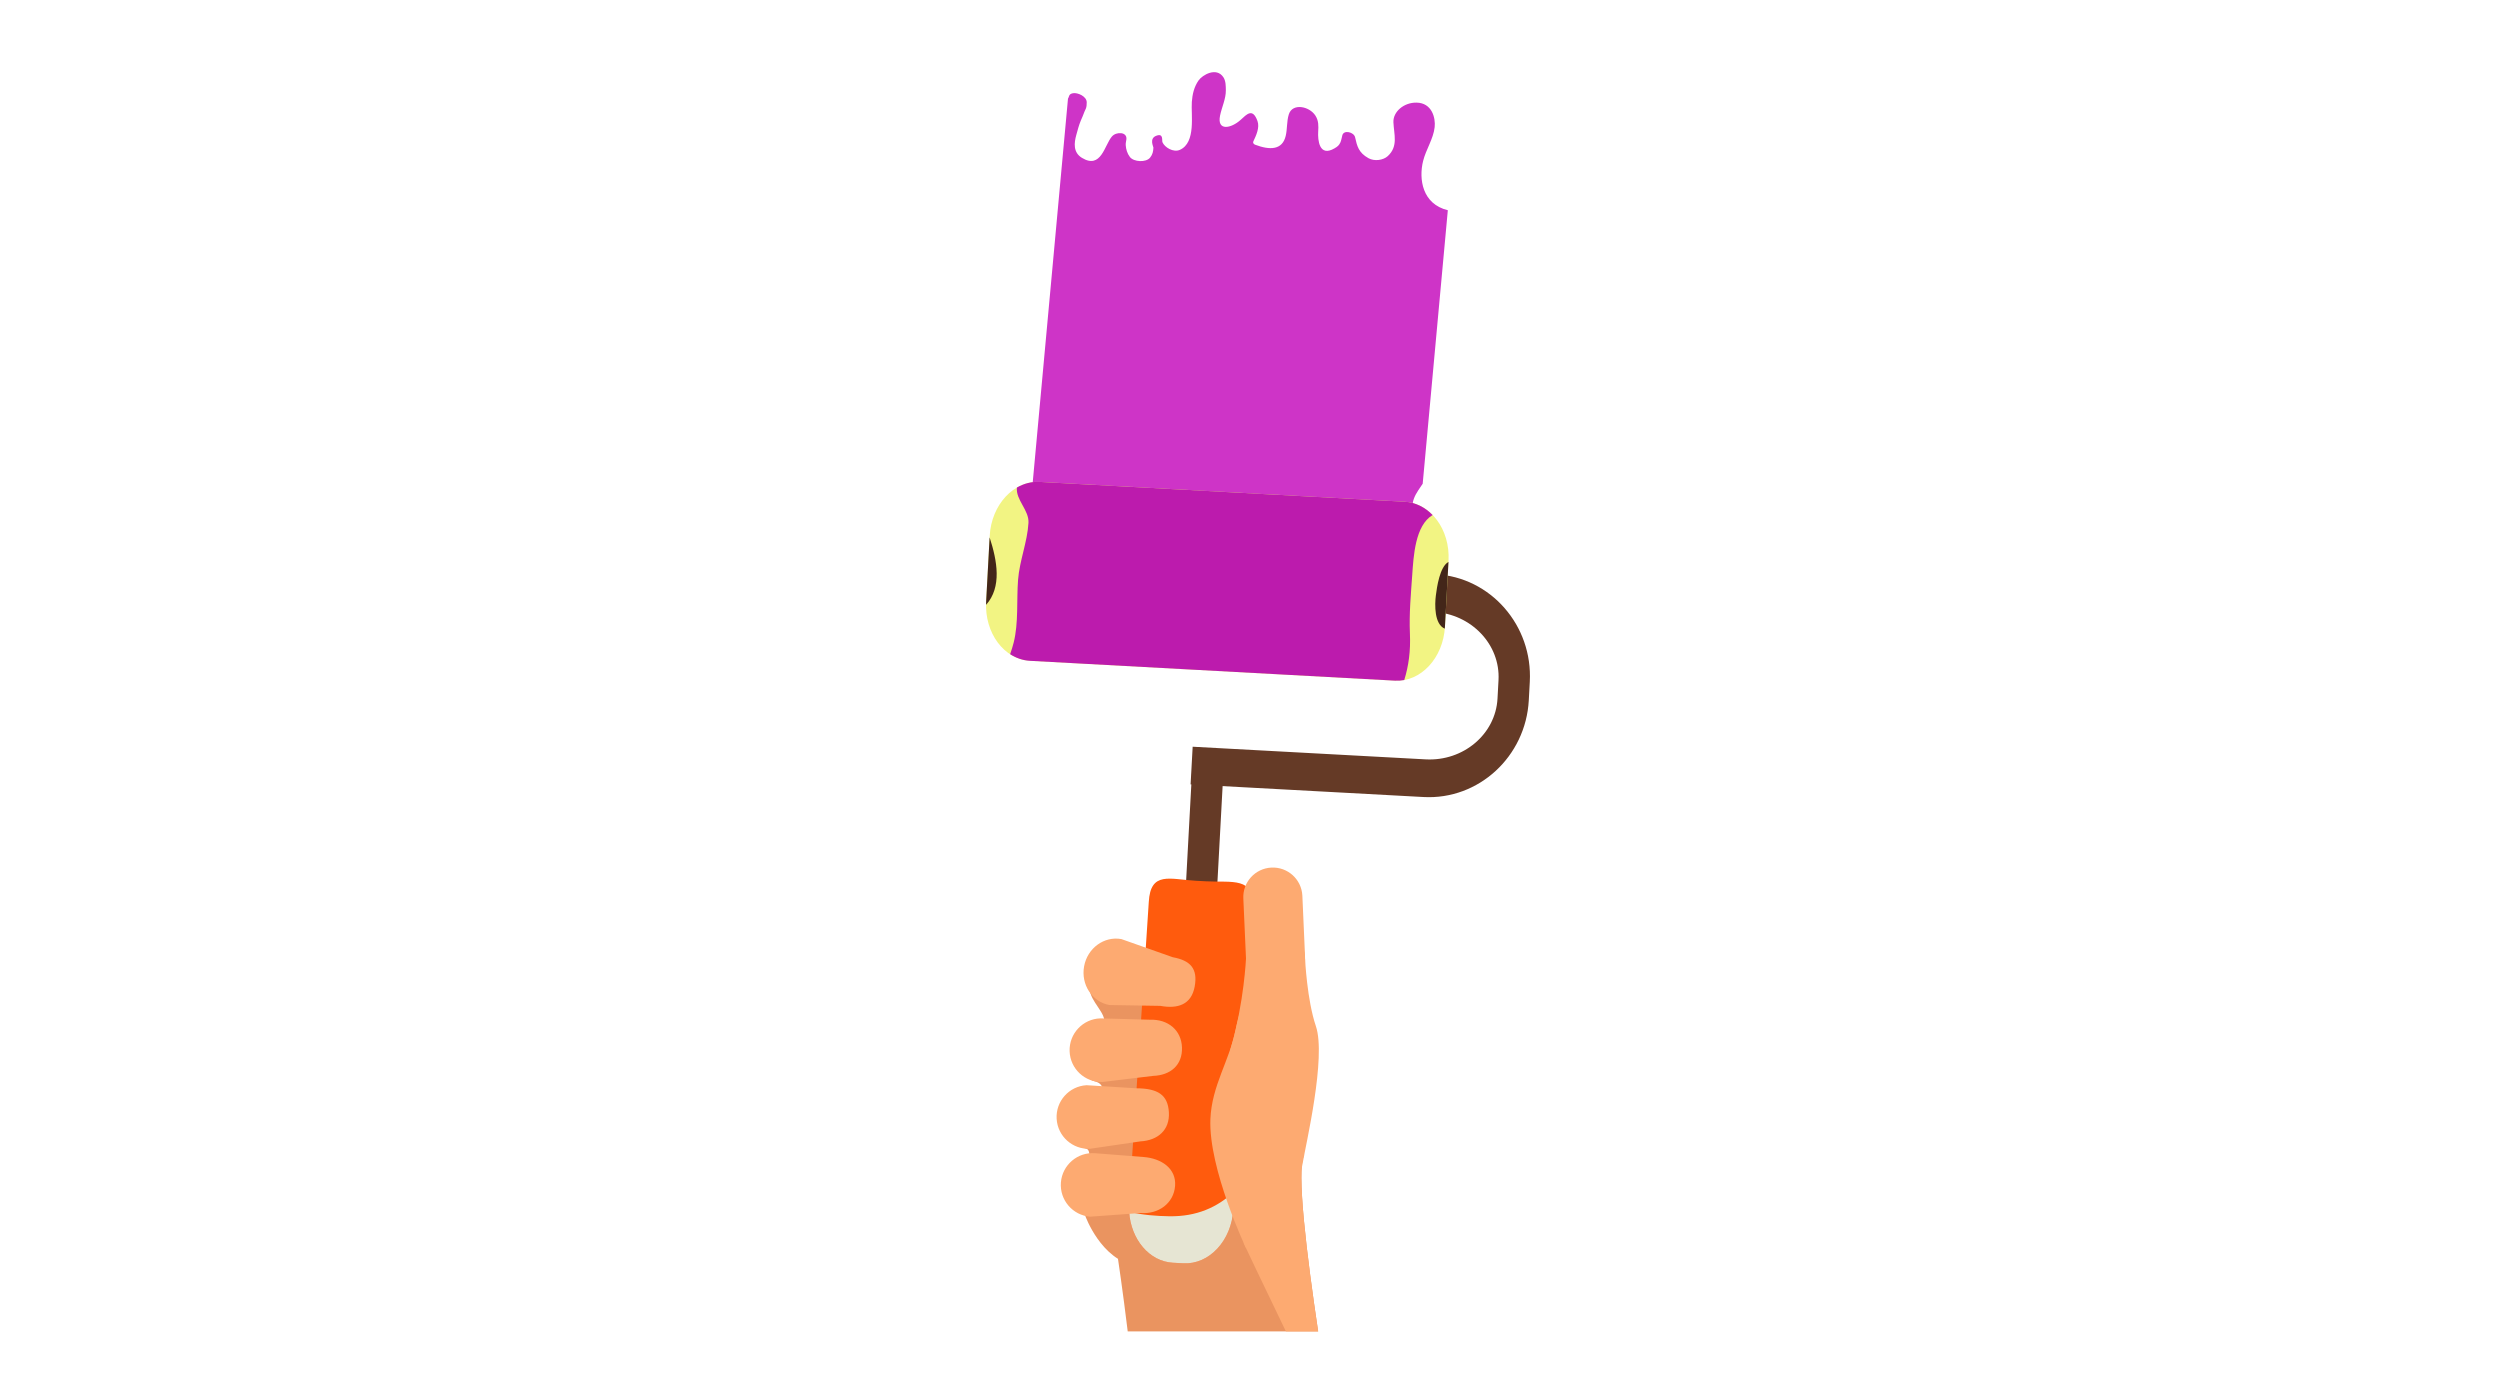 <svg version="1.1" id="Layer_1" xmlns="http://www.w3.org/2000/svg" xmlns:xlink="http://www.w3.org/1999/xlink" x="0px" y="0px"
	viewBox="0 0 768 430" enable-background="new 0 0 768 430" xml:space="preserve">
<g>
	<g>
		<path fill="#4FB689" d="M400.268,188.624c-0.011,0.26,0.128,0.497,0.385,0.652c0.276,1.103,1.92,2.829,3.351,2.793
			c0.318-0.007,1.377-0.141,1.503-1.516c0.012-0.109,0.016-0.231,0.015-0.361c-0.011-0.946-0.542-1.745-1.453-2.191
			c-0.992-0.485-2.303-0.476-3.347,0.017C400.454,188.146,400.274,188.369,400.268,188.624z"/>
		<path fill="#4FB689" d="M410.289,182.847c-0.043,0.468,0.307,0.866,0.692,1.223c0.626,0.58,1.389,1.126,2.326,1.669
			c1.399,0.806,3.041,1.697,4.865,2.091c0.15,0.207,0.409,0.343,0.7,0.376c0.25,0.022,0.5,0.046,0.75,0.062
			c0.435,0.034,0.824-0.192,0.941-0.534c0.014-0.046,0.021-0.096,0.025-0.143c0.027-0.3-0.163-0.598-0.495-0.751
			c-0.971-0.439-1.796-1.101-2.521-2.021l-0.215-0.274c-1.128-1.443-2.524-3.238-5.461-2.758
			C411.398,181.871,410.363,182.04,410.289,182.847z"/>
		<path fill="#4FB689" d="M364.759,186.927c0.034-0.375-0.067-0.775-0.29-1.129c-0.283-0.457-0.714-1.149-1.544-1.266
			c-0.792-0.111-1.357,0.375-1.546,0.535c-0.297,0.256-0.574,0.562-0.875,0.956c-0.145,0.195-0.203,0.423-0.106,0.643
			c0.097,0.223,0.279,0.381,0.546,0.466c0.189,0.352,0.621,0.974,1.379,1.214c0.451,0.138,0.919,0.116,1.365-0.063
			C364.312,188.023,364.704,187.529,364.759,186.927z"/>
		<path fill="#4FB689" d="M350.725,179.802c0.004-0.035,0.004-0.069,0.001-0.104c-0.075-1.135-0.218-3.253-2.483-3.508
			c-0.292-0.034-0.576,0.061-0.775,0.234c-0.195,0.175-0.27,0.426-0.213,0.667c0.001,0.013,0.015,0.067,0.02,0.081
			c0.087,0.285,0.208,0.56,0.36,0.845c0.27,0.495,0.583,1,0.927,1.497c0.147,0.216,0.311,0.429,0.474,0.642
			c0.229,0.296,0.661,0.411,1.06,0.314C350.452,180.385,350.698,180.109,350.725,179.802z"/>
		<path fill="#4FB689" d="M332.702,184.627c-0.294,0.02-0.551,0.158-0.693,0.371c-0.142,0.21-0.15,0.468-0.023,0.693
			c0.174,0.306,0.414,0.603,0.733,0.903c0.225,0.212,0.618,0.321,0.944,0.269c0.562,0.801,1.838,1.322,2.836,1.155
			c0.678-0.111,1.132-0.523,1.183-1.076l0,0c0.033-0.36-0.1-0.747-0.411-1.186C336.274,184.354,333.772,184.542,332.702,184.627z"/>
		<path fill="#4FB689" d="M426.168,179.129c-0.188,0.042-0.355,0.131-0.473,0.255c-0.019,0.015-0.035,0.032-0.048,0.04
			c-0.039,0.028-0.072,0.059-0.1,0.095c-0.162,0.174-0.317,0.355-0.448,0.548c-0.223,0.319-0.344,0.614-0.37,0.895
			c-0.003,0.038-0.003,0.076,0,0.072c-0.008,0.094,0.015,0.225,0.048,0.313c0.024,0.068,0.031,0.094,0.08,0.155
			c0.036,0.06,0.081,0.115,0.131,0.164c0.025,0.023,0.098,0.087,0.128,0.106c0.019,0.017,0.06,0.042,0.079,0.057
			c0.055,0.034,0.111,0.066,0.173,0.098c0.033,0.019,0.094,0.043,0.136,0.056c0.036,0.013,0.124,0.04,0.282,0.083
			c0.064,0.021,0.131,0.043,0.199,0.052c0.782,0.132,1.277,0.12,2.106-0.062c0.076-0.009,0.147-0.027,0.22-0.052
			c0.02-0.004,0.039-0.012,0.061-0.017c0.078-0.024,0.158-0.051,0.244-0.081c0.029-0.013,0.102-0.042,0.171-0.073l0.095-0.042
			c0.058-0.02,0.114-0.045,0.169-0.076c0.1-0.06,0.196-0.123,0.283-0.194c0.093-0.07,0.161-0.158,0.211-0.252
			c0.034-0.076,0.059-0.156,0.065-0.233c0.018-0.194-0.055-0.396-0.212-0.555c-0.23-0.232-0.532-0.436-1.01-0.675
			c-0.051-0.282-0.312-0.533-0.643-0.636c-0.08-0.023-0.163-0.05-0.292-0.081c-0.038-0.01-0.124-0.024-0.164-0.031
			C426.865,179.004,426.502,178.996,426.168,179.129z"/>
	</g>
	<path fill="#CE34C7" d="M437.183,49.439c0.875-3.52,3.155-6.774,3.547-10.39c0.313-2.851-0.844-7.44-5.561-7.524
		c-3.893-0.071-7.247,2.791-7.112,6.026c0.16,3.758,1.538,7.397-1.728,10.4c-1.392,1.28-4.098,1.668-5.932,0.645
		c-3.042-1.698-3.503-3.705-4.114-6.432c-0.353-1.568-3.453-2.373-3.919-0.604c-0.107,0.4-0.352,1.691-0.601,2.207
		c-0.428,0.889-0.837,1.24-1.79,1.798c-4.732,2.78-5.178-2.562-5.024-5.148c0.101-1.684,0.166-3.332-0.863-4.917
		c-1.896-2.914-7.062-3.898-8.164-0.359c-0.674,2.156-0.435,4.421-0.95,6.598c-1.039,4.393-4.88,4.426-9.398,2.718
		c-0.453-0.17-0.746-0.594-0.559-0.993c0.862-1.805,2.012-4.263,1.288-6.273c-1.5-4.148-3.304-2.066-5.163-0.381
		c-2.985,2.703-7.317,3.515-6.34-1.287c0.514-2.544,1.822-5.19,1.778-7.793c-0.021-1.238,0.017-2.831-0.744-3.988
		c-2.16-3.269-6.476-0.688-7.63,0.963c-1.404,2.01-1.904,4.281-2.074,6.606c-0.289,3.929,1.337,12.494-3.668,14.721
		c-2.011,0.896-4.67-0.763-5.35-2.325c-0.242-0.545,0.4-2.854-1.88-2.01c-2.283,0.841-0.888,3.348-0.903,3.66
		c-0.068,1.191-0.234,2.08-1.019,3.063c-1.221,1.541-5.015,1.369-6.206-0.193c-0.846-1.111-1.185-2.355-1.282-3.639
		c-0.043-0.609,0.134-1.192,0.203-1.791c0.28-2.324-3.099-2.413-4.441-0.87c-2.297,2.647-3.292,10.164-9.211,6.567
		c-2.769-1.684-2.4-4.635-1.74-7.013c0.408-1.488,0.799-3.028,1.403-4.466c0.384-0.917,0.82-1.834,1.136-2.771
		c0.37-0.908,0.668-0.952,0.67-2.802c0.007-1.853-2.803-3.059-4.206-2.809c-1.403,0.249-1.136,1.08-1.551,1.658L313.639,187.49
		c1.063,1.647,3.522,2.539,5.509,1.036c4.598-3.481,2.926-10.336,4.441-14.964c1.139-3.489,4.76-10.52,10.292-5.758
		c2.296,1.972,0.91,5.85,0.656,8.091c-0.205,1.771,0.675,4.246,3.093,4.887c1.605,0.424,2.437-1.421,2.879-2.338
		c1.247-2.595,2.659-9.517,7.566-8.879c3.038,0.396,4.66,1.868,6.618,3.727c2.038,1.939,3.918,1.299,5.952-0.328
		c2.534-2.03,1.516-3.216,1.556-5.538c0.042-2.343,4.559-3.198,6.725-2.762c2.505,0.507,3.542,1.749,3.852,3.826
		c0.422,2.824-0.586,5.583-0.129,8.441c0.453,2.836,1.056,5.841,2.567,8.466c2.186,3.804,7.39,5.599,10.667,1.38
		c2.13-2.744,1.191-6.34,0.947-9.457c-0.437-5.632,1.194-9.66,8.519-10.455c0.511-0.054,0.971,0.218,1.084,0.635
		c0.49,1.771,0.729,3.583,1.25,5.348c0.304,1.042,1.067,4.402,3.708,3.246c1.298-0.568,2.935-1.438,3.769-2.49
		c1.747-2.199,1.142-5.056,2.696-7.159c0.474-0.646,1.083-0.761,1.768-0.518c1.303-0.712,2.817-0.929,4.213,0.339
		c1.085,0.982,1.864,2.074,2.358,3.343c0.326,0.833,2.29,7.249,5.24,3.484c0.935-1.194,1.446-2.429,1.628-3.858
		c0.225-1.754,0.1-4.427,2.461-5.246c2.076-0.723,5.323-0.419,7.741-0.902c2.359-1.884,0.791-4.628,0.644-7.099
		c-0.118-1.974,0.689-3.701,1.799-5.396c0.44-0.671,0.889-1.333,1.341-1.99l7.719-84.015
		C436.929,62.681,435.792,55.031,437.183,49.439z"/>
</g>
<g>
	<path fill="#EA9460" d="M404.938,409c-3.38-22.553-6.809-49.96-4.271-54.248l-57.223,31.959c0,0,1.454,9.656,2.991,22.289H404.938z
		"/>
	<path fill="#FDAA71" d="M404.938,409c-3.38-22.553-6.809-49.96-4.271-54.248l-19.201,25.758c0.579,1.507,6.977,14.85,13.559,28.49
		H404.938z"/>
	<path fill="#EA9460" d="M347.253,295.877c0,0-16.423-4.529-12.268,9.275c1.184,3.933,6.305,7.624,3.284,10.22
		c-3.379,2.908-7.225,15.611-2.157,16.757c9.444,2.137-10.179,18.869-2.41,20.756c3.414,0.828-3.504,17.095-0.297,20.649
		c0,0,4.801,13.473,15.449,15.275c3.043,0.516,20.074,4.259,31.71-6.24l9.081-5.237c11.629-10.496,13.386-35.561,2.884-47.194
		c0,0,1.569-16.361-13.712-20.146l-6.097,7.624C372.721,317.615,375.507,310.275,347.253,295.877z"/>
	<g>
		<g>
			<path fill="#653A26" d="M441.055,176.409l-3.91-0.211l-0.629,11.571l3.909,0.212c11.574,0.627,20.509,10.023,19.917,20.946
				l-0.309,5.686c-0.593,10.92-10.496,19.293-22.071,18.665l-71.577-3.885l-0.631,11.571l71.582,3.884
				c16.875,0.919,31.367-12.412,32.308-29.713l0.309-5.687C470.892,192.144,457.929,177.324,441.055,176.409z"/>
		</g>
		<g>
			
				<rect x="364.465" y="237.827" transform="matrix(0.999 0.054 -0.054 0.999 14.899 -19.626)" fill="#653A26" width="9.621" height="54.081"/>
		</g>
		<path fill="#F2F483" d="M443.887,192.519c-0.517,9.587-7.395,17.009-15.356,16.576l-112.12-6.09
			c-7.958-0.431-13.992-8.552-13.471-18.138l1.099-20.249c0.522-9.587,7.399-17.005,15.36-16.575l112.118,6.088
			c7.961,0.435,13.993,8.555,13.47,18.141L443.887,192.519z"/>
		<path fill="#432619" d="M304.013,165.084l-1.074,19.781c-0.019,0.318-0.009,0.63-0.013,0.945
			C307.815,180.333,306.351,172.319,304.013,165.084z"/>
		<path fill="#432619" d="M441.097,182.909c-0.378,2.915-0.476,8.866,2.731,10.216c0.019-0.202,0.05-0.399,0.059-0.606l1.082-19.903
			C442.258,174.136,441.417,180.447,441.097,182.909z"/>
		<path fill="#BC1BAD" d="M433.127,194.646c-0.266-6.033,0.291-11.976,0.71-17.994c0.403-5.836,0.89-15.238,6.263-18.428
			c-2.31-2.391-5.273-3.914-8.584-4.095l-112.118-6.088c-2.495-0.133-4.881,0.501-6.999,1.732c-0.422,3.77,3.787,6.958,3.547,10.87
			c-0.364,5.994-2.743,11.532-3.201,17.534c-0.473,6.196,0.178,13.184-1.338,19.204c-0.306,1.218-0.682,2.41-1.095,3.587
			c1.823,1.176,3.88,1.914,6.098,2.035l112.12,6.09c0.974,0.052,1.927-0.014,2.856-0.186
			C432.739,204.577,433.362,199.953,433.127,194.646z"/>
		<path fill="#FF5B0D" d="M378.874,371.513c-0.521,9.581-7.396,17.004-15.36,16.572l-3.199-0.175
			c-7.963-0.432-13.995-8.555-13.473-18.137l6.062-92.656c0.521-9.59,6.496-6.986,14.456-6.55l3.206,0.17
			c7.958,0.433,14.889-1.469,14.372,8.119L378.874,371.513z"/>
		<path fill="#E6E5D3" d="M378.874,371.513l0.329-5.52c-5.254,4.963-11.673,7.757-19.944,7.646
			c-4.06-0.054-8.332-0.406-12.387-1.362c0.551,8.453,6.188,15.236,13.443,15.633l3.199,0.175
			C371.477,388.517,378.352,381.094,378.874,371.513z"/>
	</g>
	<path fill="#FDAA71" d="M400.895,293.459c0.259,5.002-3.595,9.273-8.601,9.524l0,0c-5.003,0.256-9.274-3.596-9.525-8.606
		l-0.815-18.329c-0.253-5.009,3.599-9.271,8.603-9.525l0,0c5.006-0.256,9.271,3.598,9.529,8.601L400.895,293.459z"/>
	<path fill="#FDAA71" d="M400.544,313.018c-0.073,5.013-4.195,9.021-9.203,8.948l0,0c-5.017-0.073-16.954,12.773-13.061-0.676
		c3.892-13.449,4.495-26.878,4.495-26.878c0.072-5.013,4.193-9.016,9.206-8.947l0,0c5.014,0.074,9.016,4.196,8.945,9.207
		L400.544,313.018z"/>
	<path fill="#FDAA71" d="M382.832,383.543c0,0,14.352-8.289,17.307-25.98c0.992-5.939,7.343-32.793,4.096-42.343
		c-2.715-7.992-3.308-20.548-3.308-20.548s-16.775-1.747-21.347,21.679c-1.827,9.36-7.313,17.049-7.743,27.413
		C371.199,359.073,382.832,383.543,382.832,383.543z"/>
	<path fill="#FDAA71" d="M360.986,364.322c-0.423,5.387-5.147,8.729-10.524,8.312l-15.567,1.132
		c-5.38-0.42-9.406-5.127-8.988-10.512l0,0c0.426-5.379,5.128-9.404,10.509-8.985l14.943,1.17
		C356.74,355.857,361.408,358.94,360.986,364.322L360.986,364.322z"/>
	<path fill="#FDAA71" d="M359.081,341.712c0.31,5.393-3.339,8.613-8.732,8.918l-15.431,2.263c-5.388,0.31-10.008-3.811-10.319-9.201
		l0,0c-0.31-5.393,3.811-10.012,9.2-10.318l15.218,0.945C355.721,334.354,358.774,336.323,359.081,341.712L359.081,341.712z"/>
	<path fill="#FDAA71" d="M363.104,321.793c0.177,5.394-3.505,8.541-8.901,8.721l-15.524,1.87c-5.398,0.179-9.917-4.053-10.095-9.448
		l0,0c-0.179-5.397,4.052-9.916,9.45-10.095l15.315,0.42C358.743,313.082,362.926,316.397,363.104,321.793L363.104,321.793z"/>
	<path fill="#FDAA71" d="M367.009,303.064c-1.023,5.593-5.225,6.914-10.538,5.941l-15.668-0.262
		c-5.313-0.97-8.79-6.292-7.768-11.887l0,0c1.023-5.593,6.155-9.34,11.466-8.368l15.786,5.576
		C365.593,295.037,368.035,297.468,367.009,303.064L367.009,303.064z"/>
</g>
</svg>
